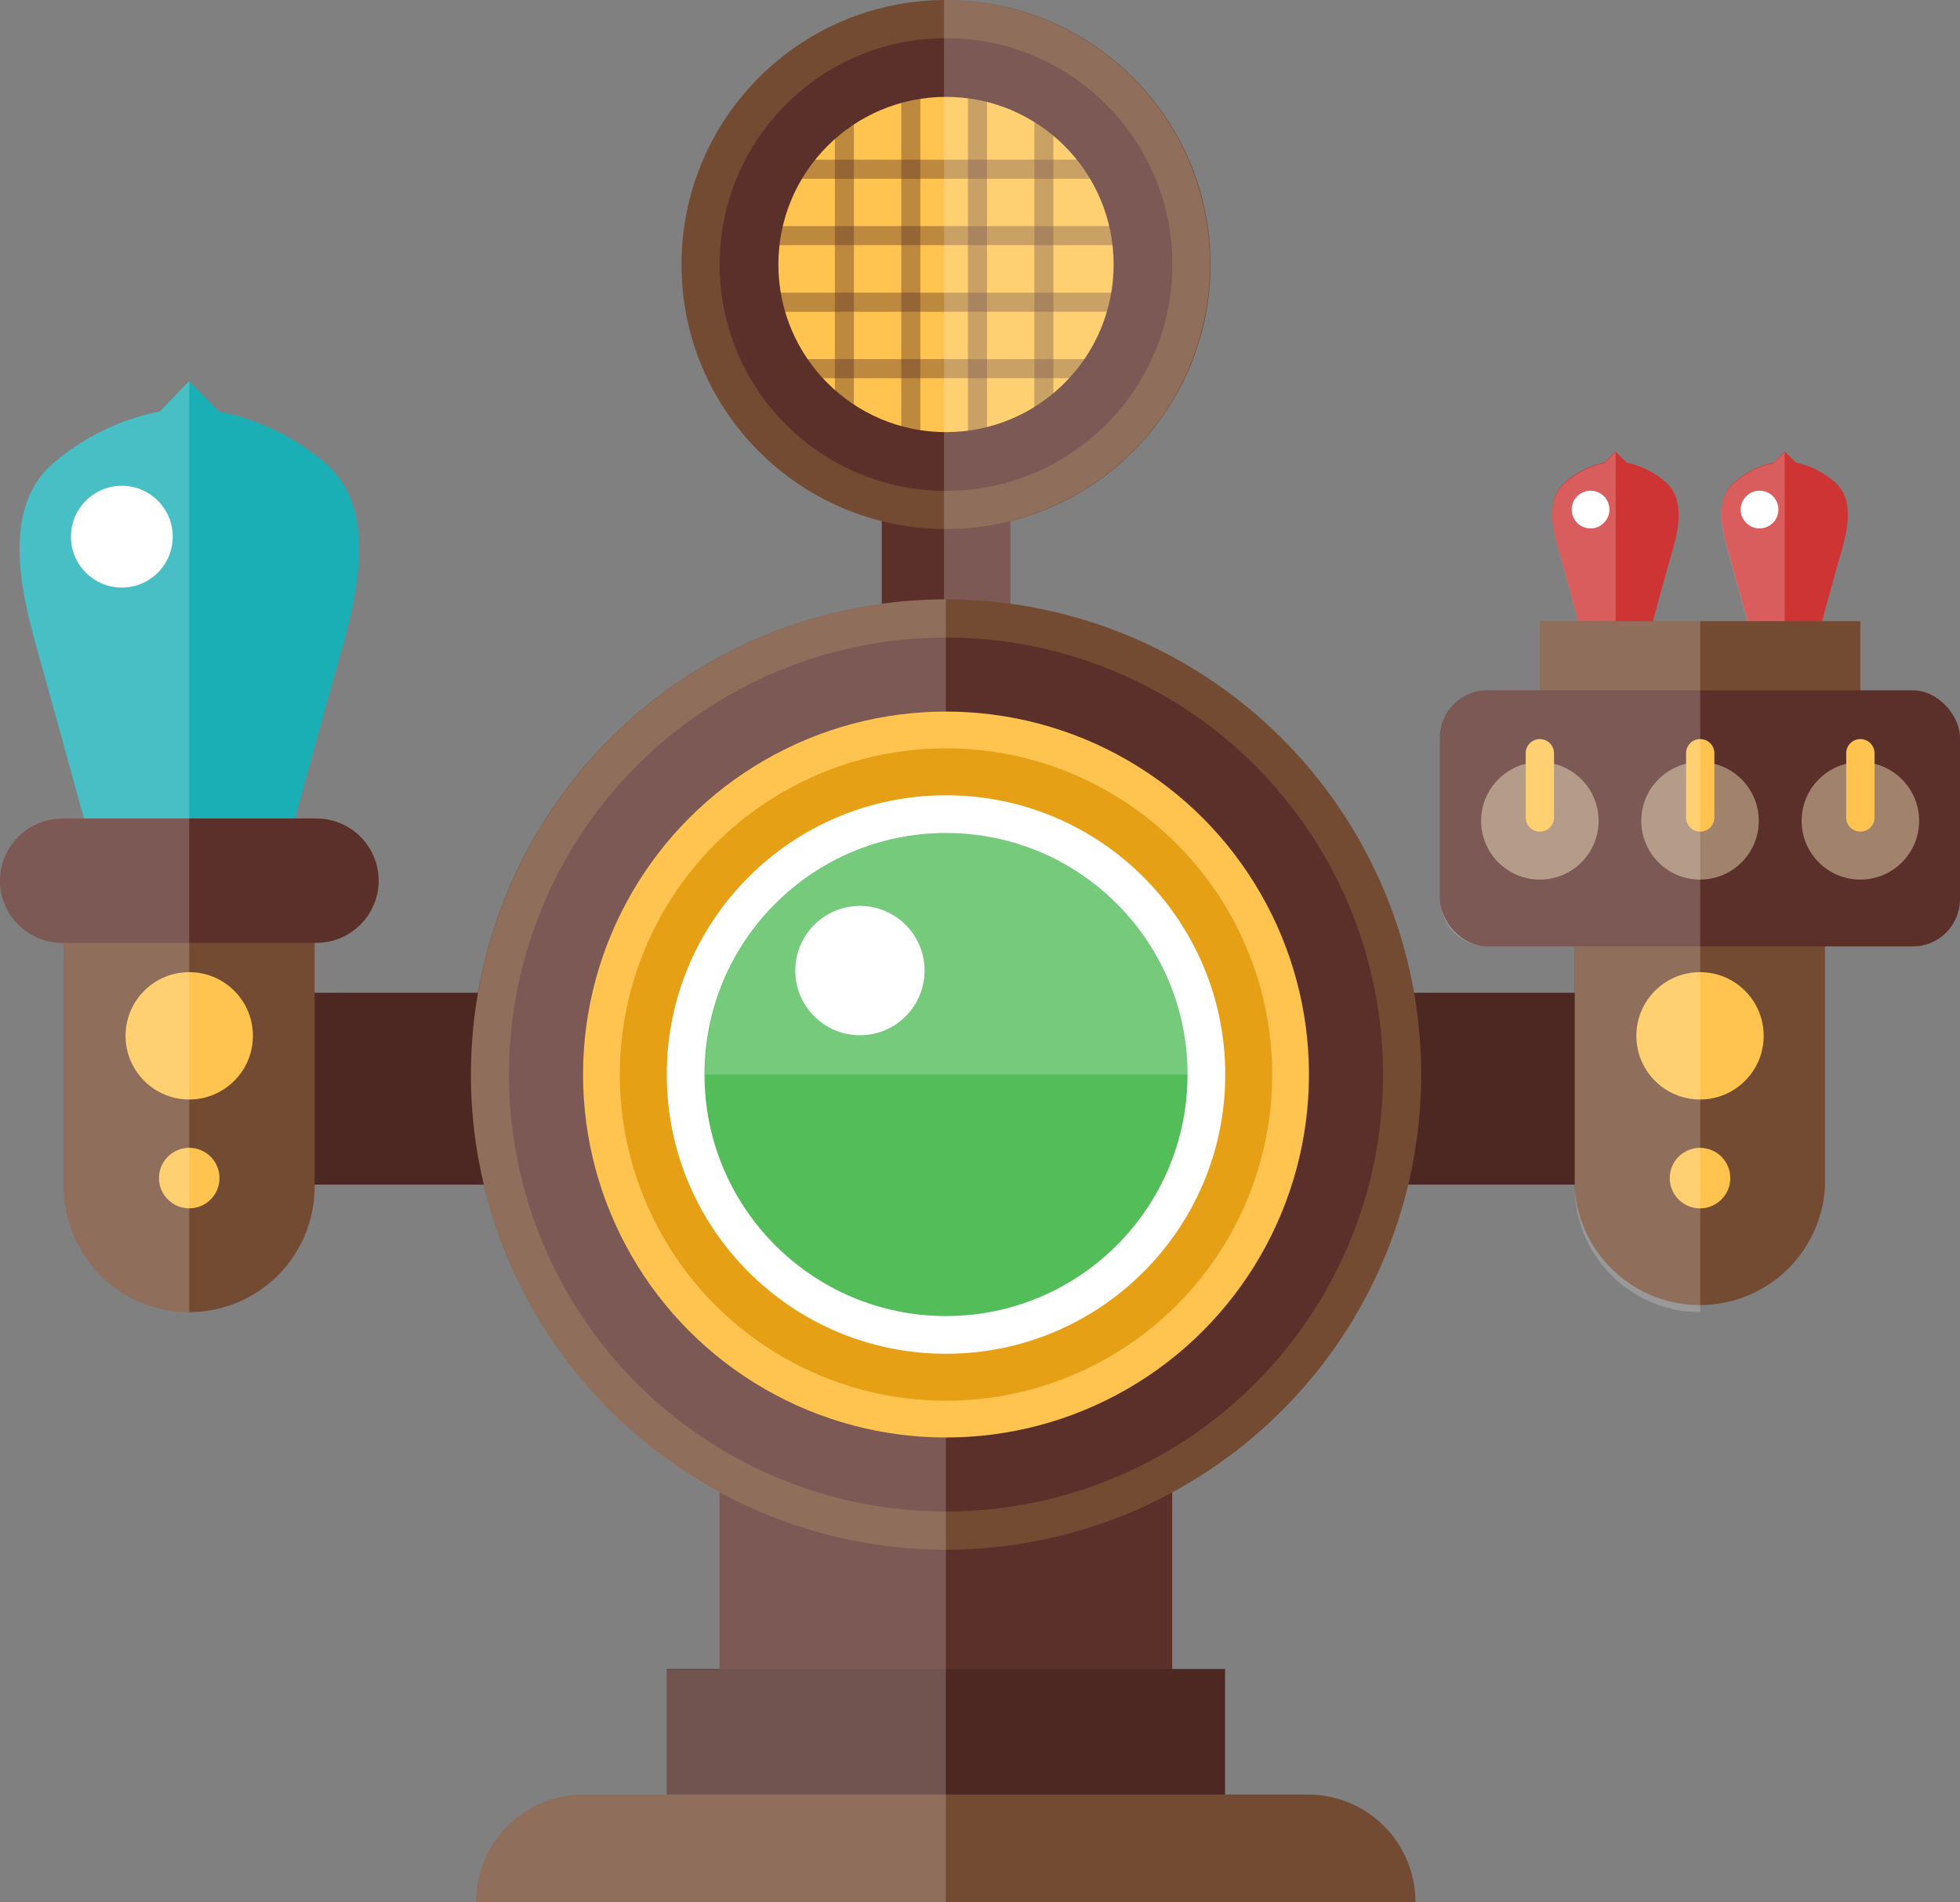 <svg id="Layer_1" data-name="Layer 1" xmlns="http://www.w3.org/2000/svg" viewBox="0 0 99.74 96.79"><rect x="0" y="0" width="99.74" height="96.79" fill="#808080" stroke="none"/><defs><style>.cls-1{fill:#5c302a;}.cls-2{fill:#734b33;}.cls-3{fill:#ffc44f;}.cls-4{fill:none;stroke:#5c302a;stroke-miterlimit:10;stroke-width:0.97px;opacity:0.4;}.cls-5,.cls-8{fill:#fff;}.cls-5{opacity:0.2;}.cls-6{fill:#4d2823;}.cls-7{fill:#e6a016;}.cls-9{fill:#53bd5a;}.cls-10{fill:#19afb5;}.cls-11{fill:#cf3434;}.cls-12{fill:#a1826d;}</style></defs><title>icon-sp</title><rect class="cls-1" x="44.87" y="17.37" width="6.54" height="15.93"/><circle class="cls-2" cx="48.14" cy="13.46" r="13.46"/><circle class="cls-1" cx="48.14" cy="13.46" r="11.52"/><circle class="cls-3" cx="48.14" cy="13.46" r="8.53"/><line class="cls-4" x1="42.97" y1="4.92" x2="42.97" y2="22.44"/><line class="cls-4" x1="46.35" y1="4.92" x2="46.35" y2="22.44"/><line class="cls-4" x1="49.74" y1="4.92" x2="49.74" y2="22.44"/><line class="cls-4" x1="53.12" y1="4.92" x2="53.12" y2="22.44"/><line class="cls-4" x1="39.28" y1="18.76" x2="56.8" y2="18.76"/><line class="cls-4" x1="39.28" y1="15.38" x2="56.8" y2="15.38"/><line class="cls-4" x1="39.28" y1="11.99" x2="56.8" y2="11.99"/><line class="cls-4" x1="39.28" y1="8.61" x2="56.8" y2="8.61"/><path class="cls-5" d="M48.27,1.61H48.17v33.3h3.37V28.12A13.46,13.46,0,0,0,48.27,1.61Z" transform="translate(-0.13 -1.61)"/><rect class="cls-6" x="9.63" y="50.52" width="77.01" height="9.76"/><rect class="cls-1" x="36.62" y="73.16" width="23.03" height="21.89"/><rect class="cls-6" x="33.93" y="84.93" width="28.41" height="10.12"/><circle class="cls-2" cx="48.14" cy="54.68" r="24.18"/><circle class="cls-1" cx="48.14" cy="54.68" r="22.24"/><path class="cls-2" d="M66.7,92.93H29.83a5.47,5.47,0,0,0-5.47,5.47h47.8A5.47,5.47,0,0,0,66.7,92.93Z" transform="translate(-0.13 -1.61)"/><path class="cls-5" d="M34.06,86.54v6.39H29.83a5.47,5.47,0,0,0-5.47,5.47h23.9V32.11A24.19,24.19,0,0,0,36.75,77.56v9H34.06Z" transform="translate(-0.13 -1.61)"/><circle class="cls-3" cx="48.14" cy="54.68" r="18.47"/><circle class="cls-7" cx="48.14" cy="54.68" r="16.6"/><circle class="cls-8" cx="48.14" cy="54.68" r="14.21"/><circle class="cls-9" cx="48.14" cy="54.68" r="12.29"/><path class="cls-5" d="M48.27,44A12.29,12.29,0,0,0,36,56.29H60.55A12.29,12.29,0,0,0,48.27,44Z" transform="translate(-0.13 -1.61)"/><circle class="cls-8" cx="43.76" cy="49.39" r="3.29"/><path class="cls-2" d="M3.38,49V62a6.38,6.38,0,0,0,12.76,0V49H3.38Z" transform="translate(-0.13 -1.61)"/><path class="cls-10" d="M16.66,25.16a11.8,11.8,0,0,0-5.39-2.61L9.76,21,8.26,22.55a11.8,11.8,0,0,0-5.39,2.61C0.25,27.38,1.13,31.5,2,34.58s3.17,11.5,3.17,11.5a12.69,12.69,0,0,0,4.6.62,12.69,12.69,0,0,0,4.6-.62s2.3-8.42,3.17-11.5S19.27,27.38,16.66,25.16Z" transform="translate(-0.13 -1.61)"/><circle class="cls-8" cx="6.2" cy="27.31" r="2.59"/><path class="cls-1" d="M19.4,46.42a3.17,3.17,0,0,1-3.17,3.17H3.3A3.17,3.17,0,0,1,.13,46.42h0A3.17,3.17,0,0,1,3.3,43.26H16.23a3.17,3.17,0,0,1,3.17,3.17h0Z" transform="translate(-0.13 -1.61)"/><circle class="cls-3" cx="9.63" cy="52.71" r="3.24"/><circle class="cls-3" cx="9.63" cy="59.95" r="1.54"/><path class="cls-5" d="M9.76,21h0L8.26,22.55a11.8,11.8,0,0,0-5.39,2.61C0.25,27.38,1.13,31.5,2,34.58c0.54,1.93,1.65,5.94,2.4,8.67H3.3a3.17,3.17,0,0,0,0,6.34H3.38V62a6.38,6.38,0,0,0,6.38,6.38V21Z" transform="translate(-0.13 -1.61)"/><path class="cls-11" d="M84.9,26.15a4.38,4.38,0,0,0-2-1l-0.56-.56-0.56.56a4.38,4.38,0,0,0-2,1c-1,.82-0.65,2.35-0.32,3.5s1.18,4.27,1.18,4.27a6.48,6.48,0,0,0,3.41,0s0.85-3.13,1.18-4.27S85.87,27,84.9,26.15Z" transform="translate(-0.13 -1.61)"/><circle class="cls-8" cx="80.94" cy="25.93" r="0.96"/><path class="cls-5" d="M82.34,24.62l-0.56.56a4.38,4.38,0,0,0-2,1c-1,.82-0.65,2.35-0.32,3.5s1.18,4.27,1.18,4.27a4.71,4.71,0,0,0,1.71.23V24.62Z" transform="translate(-0.13 -1.61)"/><path class="cls-11" d="M93.51,26.15a4.38,4.38,0,0,0-2-1l-0.56-.56-0.56.56a4.38,4.38,0,0,0-2,1c-1,.82-0.65,2.35-0.32,3.5s1.18,4.27,1.18,4.27a6.47,6.47,0,0,0,3.41,0s0.85-3.13,1.18-4.27S94.48,27,93.51,26.15Z" transform="translate(-0.13 -1.61)"/><circle class="cls-8" cx="89.54" cy="25.93" r="0.96"/><path class="cls-5" d="M90.94,24.62l-0.56.56a4.38,4.38,0,0,0-2,1c-1,.82-0.65,2.35-0.32,3.5s1.18,4.27,1.18,4.27a4.71,4.71,0,0,0,1.71.23V24.62Z" transform="translate(-0.13 -1.61)"/><rect class="cls-2" x="78.36" y="31.61" width="16.31" height="5.32"/><path class="cls-2" d="M80.26,49V62A6.38,6.38,0,0,0,93,62V49H80.26Z" transform="translate(-0.13 -1.61)"/><circle class="cls-3" cx="86.51" cy="52.71" r="3.24"/><circle class="cls-3" cx="86.51" cy="59.95" r="1.54"/><rect class="cls-1" x="73.28" y="35.13" width="26.46" height="13.03" rx="2.4" ry="2.4"/><circle class="cls-12" cx="78.36" cy="41.77" r="2.99"/><path class="cls-3" d="M79.21,43.21a0.72,0.72,0,0,1-.72.72h0a0.72,0.72,0,0,1-.72-0.72V39.94a0.72,0.72,0,0,1,.72-0.72h0a0.72,0.72,0,0,1,.72.72v3.27Z" transform="translate(-0.13 -1.61)"/><circle class="cls-12" cx="86.51" cy="41.77" r="2.99"/><path class="cls-3" d="M87.37,43.21a0.72,0.72,0,0,1-.72.72h0a0.72,0.72,0,0,1-.72-0.72V39.94a0.72,0.72,0,0,1,.72-0.72h0a0.72,0.72,0,0,1,.72.72v3.27Z" transform="translate(-0.13 -1.61)"/><circle class="cls-12" cx="94.67" cy="41.77" r="2.99"/><path class="cls-3" d="M95.52,43.21a0.72,0.72,0,0,1-.72.72h0a0.72,0.72,0,0,1-.72-0.72V39.94a0.72,0.72,0,0,1,.72-0.72h0a0.72,0.72,0,0,1,.72.72v3.27Z" transform="translate(-0.13 -1.61)"/><path class="cls-5" d="M86.64,33.22H78.49v3.52H75.82a2.4,2.4,0,0,0-2.4,2.4v8.23a2.4,2.4,0,0,0,2.4,2.4h4.45V62a6.38,6.38,0,0,0,6.38,6.38V33.22Z" transform="translate(-0.13 -1.61)"/></svg>